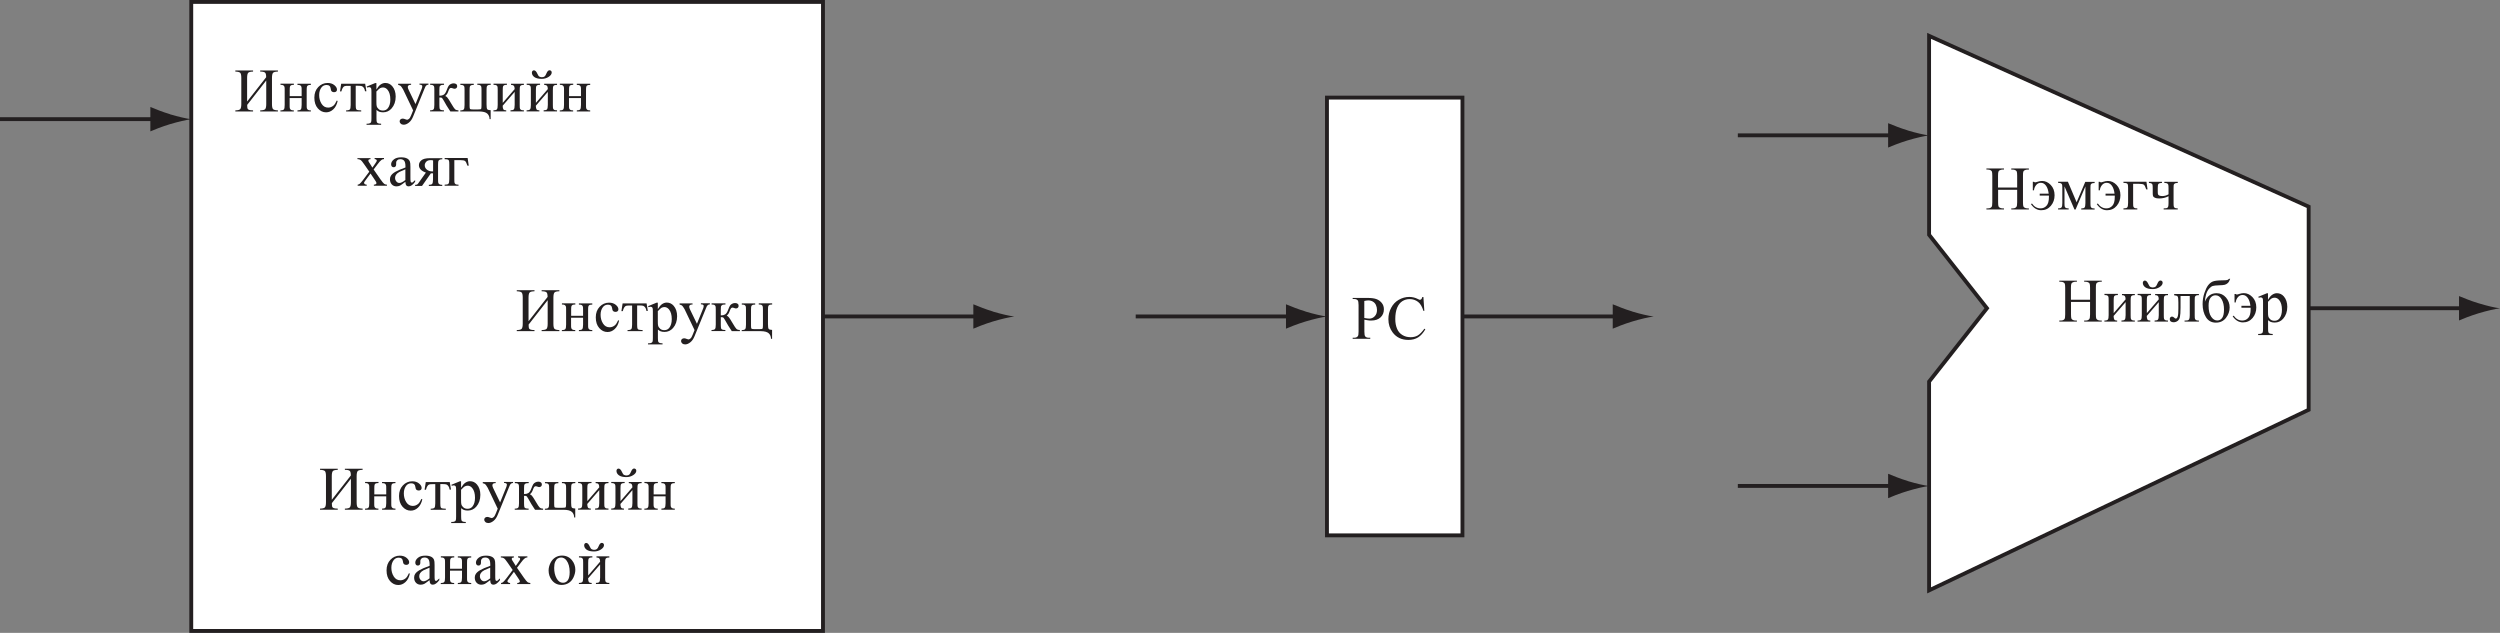 <?xml version="1.0" encoding="UTF-8"?>
<svg id="Layer_1" data-name="Layer 1" xmlns="http://www.w3.org/2000/svg" viewBox="0 0 322.73 81.7">
  <rect x="0" y="0" width="322.73" height="81.7" fill="#808080" stroke="none"/>
  <defs>
    <style>
      .cls-1 {
        fill: none;
        stroke: #231f20;
        stroke-width: .5px;
      }

      .cls-2 {
        fill: #fff;
      }

      .cls-3 {
        fill: #231f20;
      }
    </style>
  </defs>
  <polygon class="cls-2" points="249.03 4.63 249.03 30.31 256.5 39.79 249.03 49.26 249.03 76.21 298.03 52.9 298.03 26.68 249.03 4.63"/>
  <polygon class="cls-1" points="249.03 4.63 249.03 30.31 256.5 39.79 249.03 49.26 249.03 76.21 298.03 52.9 298.03 26.68 249.03 4.63"/>
  <rect class="cls-2" x="24.69" y=".25" width="81.55" height="81.2"/>
  <rect class="cls-1" x="24.69" y=".25" width="81.55" height="81.2"/>
  <rect class="cls-2" x="171.3" y="12.6" width="17.49" height="56.51"/>
  <rect class="cls-1" x="171.3" y="12.6" width="17.49" height="56.51"/>
  <g>
    <path class="cls-3" d="m176.13,41.27v1.54c0,.33.04.54.11.62.1.11.25.17.45.17h.2v.14h-2.27v-.14h.2c.22,0,.38-.07.48-.22.05-.08.08-.27.08-.57v-3.42c0-.33-.04-.54-.11-.62-.1-.11-.25-.17-.45-.17h-.2v-.14h1.94c.47,0,.85.05,1.12.15s.5.26.69.49.28.51.28.82c0,.43-.14.78-.43,1.05s-.69.41-1.21.41c-.13,0-.27,0-.41-.03s-.31-.05-.48-.08Zm0-.22c.14.03.26.05.37.06s.2.02.27.02c.27,0,.5-.1.7-.31s.29-.48.29-.81c0-.23-.05-.44-.14-.64s-.23-.34-.4-.44-.37-.15-.59-.15c-.13,0-.3.02-.51.07v2.2Z"/>
    <path class="cls-3" d="m183.75,38.33l.12,1.8h-.12c-.16-.54-.39-.93-.69-1.16s-.66-.36-1.08-.36c-.35,0-.67.09-.95.27s-.51.46-.67.85-.24.88-.24,1.46c0,.48.08.89.23,1.25s.38.62.69.81.66.28,1.06.28c.34,0,.65-.07.91-.22s.55-.44.87-.88l.12.08c-.27.47-.58.82-.93,1.04s-.77.33-1.26.33c-.88,0-1.56-.33-2.04-.98-.36-.48-.54-1.05-.54-1.71,0-.53.12-1.01.36-1.46s.56-.79.98-1.03.87-.37,1.36-.37c.38,0,.76.09,1.13.28.11.06.19.09.23.09.07,0,.13-.02.18-.07.07-.07.12-.17.14-.29h.14Z"/>
  </g>
  <g>
    <path class="cls-3" d="m34.36,9.97c0-.32-.05-.52-.15-.6s-.31-.13-.62-.13v-.14h2.29v.14c-.33.01-.54.06-.63.16s-.14.31-.14.66v3.37c0,.35.05.57.14.66s.3.15.63.16v.14h-2.29v-.14c.34-.01.55-.06.64-.16s.14-.32.14-.66v-3.04l-2.46,3.15c0,.23.02.38.04.46s.09.14.19.18.28.07.53.07v.14h-2.29v-.14c.33-.01.54-.06.63-.16s.14-.31.14-.66v-3.37c0-.35-.05-.57-.14-.66s-.3-.15-.63-.16v-.14h2.29v.14c-.33.01-.54.06-.63.16s-.14.31-.14.66v3.05l2.46-3.14Z"/>
    <path class="cls-3" d="m37.39,12.41h1.55v-.76c0-.23,0-.37-.03-.44s-.06-.13-.13-.18-.2-.07-.38-.07v-.15h1.73v.15c-.16,0-.28.02-.35.05s-.12.09-.15.16-.04.23-.04.48v1.9c0,.23,0,.38.03.45s.07.13.14.18.2.07.37.07v.14h-1.73v-.14c.22,0,.36-.04.43-.12s.11-.27.11-.58v-.89h-1.55v.89c0,.23,0,.38.03.45s.07.13.14.18.2.07.37.07v.14h-1.73v-.14c.23,0,.38-.04.45-.13s.1-.27.1-.57v-1.9c0-.23,0-.38-.03-.45s-.07-.13-.14-.18-.2-.07-.37-.07v-.15h1.73v.15c-.16,0-.28.02-.35.05s-.12.09-.15.16-.04.23-.04.48v.76Z"/>
    <path class="cls-3" d="m43.59,13.03c-.1.47-.29.83-.57,1.09s-.59.38-.93.38c-.41,0-.76-.17-1.06-.51s-.45-.8-.45-1.38.17-1.02.5-1.37.74-.53,1.21-.53c.35,0,.64.09.87.28s.34.38.34.58c0,.1-.03.18-.1.24s-.15.09-.27.09c-.15,0-.27-.05-.35-.15-.04-.05-.07-.16-.09-.31s-.07-.27-.16-.35c-.09-.08-.22-.12-.38-.12-.26,0-.47.1-.63.29-.21.26-.32.59-.32,1.01s.1.8.31,1.13.49.49.85.49c.26,0,.48-.09.69-.26.14-.12.28-.34.42-.65l.11.05Z"/>
    <path class="cls-3" d="m44.05,10.81h3.09l.16.97h-.18c-.03-.2-.08-.35-.16-.45s-.16-.18-.25-.21-.25-.05-.48-.05h-.31v2.48c0,.27.02.43.05.51s.09.12.16.14.24.04.5.05v.14h-1.95v-.14c.25,0,.41-.05.48-.12s.11-.27.11-.57v-2.48h-.32c-.22,0-.38.01-.46.04s-.16.09-.23.2-.14.26-.19.48h-.18l.15-.97Z"/>
    <path class="cls-3" d="m47.34,11.17l1.1-.45h.15v.84c.19-.31.37-.54.56-.66s.38-.19.59-.19c.36,0,.66.14.9.42.29.34.44.79.44,1.34,0,.62-.18,1.13-.53,1.53-.29.33-.66.5-1.1.5-.19,0-.36-.03-.5-.08-.1-.04-.22-.12-.35-.23v1.09c0,.24.02.4.04.47s.08.12.16.16.21.06.4.06v.14h-1.88v-.14h.1c.14,0,.27-.02.37-.08.05-.03.09-.07.12-.14s.04-.23.04-.49v-3.38c0-.23-.01-.38-.03-.44s-.05-.11-.1-.14-.11-.05-.19-.05c-.06,0-.14.02-.24.05l-.05-.12Zm1.25.62v1.34c0,.29.01.48.04.57.04.15.13.28.27.4s.32.17.54.17c.26,0,.47-.1.63-.3.21-.27.32-.64.32-1.12,0-.55-.12-.97-.36-1.26-.17-.2-.36-.3-.59-.3-.12,0-.25.03-.37.09-.09.05-.25.19-.46.42Z"/>
    <path class="cls-3" d="m51.4,10.81h1.67v.14h-.08c-.12,0-.21.03-.26.08s-.09.11-.09.19c0,.1.04.24.13.42l.87,1.8.8-1.98c.04-.11.07-.21.07-.32,0-.05,0-.08-.03-.11-.02-.03-.05-.05-.1-.07s-.12-.03-.23-.03v-.14h1.16v.14c-.1.01-.17.03-.22.06s-.11.09-.17.18c-.02.04-.07.14-.13.3l-1.46,3.57c-.14.35-.32.61-.55.79s-.45.27-.66.27c-.15,0-.28-.04-.38-.13s-.15-.19-.15-.3.04-.2.11-.26.17-.1.29-.1c.09,0,.2.03.35.09.1.04.17.06.2.06.08,0,.16-.04.26-.12s.19-.24.28-.47l.25-.62-1.29-2.7c-.04-.08-.1-.18-.19-.3-.06-.09-.12-.15-.16-.18-.06-.04-.16-.08-.29-.11v-.14Z"/>
    <path class="cls-3" d="m59.19,14.39h-1.05c-.33-.48-.62-.96-.89-1.46-.06-.11-.12-.2-.17-.26s-.12-.08-.21-.08c-.03,0-.08,0-.15,0v.96c0,.26.02.42.04.49s.08.12.16.15.21.05.39.05v.14h-1.79v-.14c.23,0,.38-.04.45-.13s.1-.27.1-.57v-1.9c0-.28-.01-.44-.04-.49s-.07-.1-.13-.14-.18-.06-.37-.06v-.15h1.79v.15c-.22,0-.35.02-.4.05s-.1.07-.14.12-.06.22-.06.53v.7c.06,0,.1,0,.12,0,.16,0,.31-.04.45-.13s.26-.28.37-.57c.1-.28.19-.46.25-.56s.16-.18.28-.24.24-.09.37-.09c.14,0,.25.03.34.1s.12.16.12.27c0,.09-.03.17-.09.23s-.14.1-.25.1c-.06,0-.13-.02-.21-.05-.11-.04-.19-.06-.25-.06-.12,0-.22.1-.3.31-.09.24-.15.39-.2.46s-.12.16-.24.28c.08.02.17.08.26.18s.27.37.53.82c.21.36.36.59.46.69s.25.15.45.15v.14Z"/>
    <path class="cls-3" d="m63.34,14.24v1.14h-.14c0-.3-.11-.55-.3-.72s-.54-.27-1.04-.27h-2.44v-.14c.23,0,.38-.04.45-.13s.1-.27.1-.57v-1.9c0-.28-.01-.44-.04-.49s-.07-.1-.13-.14-.18-.06-.37-.06v-.15h1.73v.15c-.17,0-.29.02-.35.05s-.11.08-.14.13-.05.22-.05.51v2.02c0,.23.02.36.06.4s.17.06.39.06h.63c.24,0,.38-.02.41-.07s.05-.19.05-.43v-1.99c0-.25-.01-.41-.04-.48s-.08-.12-.15-.16-.19-.05-.35-.05v-.15h1.73v.15c-.17,0-.29.02-.35.05s-.11.08-.14.13-.05.22-.05.51v1.84c0,.34.03.54.09.62s.21.12.45.13Z"/>
    <path class="cls-3" d="m64.89,13.29l1.55-1.79c0-.2-.04-.34-.11-.42s-.19-.12-.36-.12v-.15h1.66v.15c-.17,0-.29.02-.35.05s-.11.08-.14.13-.05.22-.05.51v1.9c0,.28.01.44.04.49s.07.1.13.14.18.06.37.06v.14h-1.73v-.14c.22,0,.36-.04.43-.12s.11-.27.11-.58v-1.68l-1.55,1.79c0,.22.04.37.09.46s.18.13.37.13v.14h-1.65v-.14c.23,0,.38-.04.45-.13s.1-.27.1-.57v-1.9c0-.28-.01-.44-.04-.49s-.07-.1-.13-.14-.18-.06-.37-.06v-.15h1.73v.15c-.17,0-.29.02-.35.05s-.11.08-.14.13-.05.22-.05.51v1.64Z"/>
    <path class="cls-3" d="m69.17,13.29l1.55-1.79c0-.2-.04-.34-.11-.42s-.19-.12-.36-.12v-.15h1.66v.15c-.17,0-.29.02-.35.05s-.11.08-.14.13-.05.22-.05.51v1.9c0,.28.01.44.04.49s.07.1.13.14.18.06.37.06v.14h-1.73v-.14c.22,0,.36-.04.43-.12s.11-.27.11-.58v-1.68l-1.55,1.79c0,.22.04.37.09.46s.18.13.37.13v.14h-1.65v-.14c.23,0,.38-.04.45-.13s.1-.27.1-.57v-1.9c0-.28-.01-.44-.04-.49s-.07-.1-.13-.14-.18-.06-.37-.06v-.15h1.73v.15c-.17,0-.29.02-.35.05s-.11.08-.14.13-.05.22-.05.51v1.64Zm-.51-3.91c0-.09.03-.16.08-.22s.12-.08.19-.08c.17,0,.32.16.46.48.08.18.16.3.26.34s.19.07.29.07c.16,0,.29-.04.37-.11s.16-.2.23-.38c.11-.27.24-.41.4-.41.08,0,.14.03.2.08s.08.13.08.21c0,.2-.13.39-.39.56s-.56.26-.89.26c-.43,0-.75-.08-.96-.23s-.32-.35-.32-.57Z"/>
    <path class="cls-3" d="m73.45,12.41h1.55v-.76c0-.23,0-.37-.03-.44s-.06-.13-.13-.18-.2-.07-.38-.07v-.15h1.73v.15c-.16,0-.28.02-.35.05s-.12.09-.15.16-.04.23-.04.48v1.9c0,.23,0,.38.03.45s.07.13.14.18.2.07.37.07v.14h-1.73v-.14c.22,0,.36-.04.43-.12s.11-.27.11-.58v-.89h-1.55v.89c0,.23,0,.38.03.45s.07.13.14.18.2.07.37.07v.14h-1.73v-.14c.23,0,.38-.04.45-.13s.1-.27.1-.57v-1.9c0-.23,0-.38-.03-.45s-.07-.13-.14-.18-.2-.07-.37-.07v-.15h1.73v.15c-.16,0-.28.02-.35.05s-.12.09-.15.16-.04.23-.04.48v.76Z"/>
    <path class="cls-3" d="m46.15,20.41h1.68v.14c-.11,0-.18.02-.22.05s-.06.08-.06.14.05.16.14.29c.03.04.07.11.13.2l.25.41.29-.41c.19-.26.28-.42.28-.49,0-.05-.02-.1-.07-.14s-.12-.06-.21-.06v-.14h1.21v.14c-.13,0-.24.04-.33.11-.13.09-.3.28-.52.58l-.49.65.89,1.28c.22.31.38.5.47.57s.21.1.36.11v.14h-1.69v-.14c.12,0,.21-.03.27-.08.05-.04.07-.08.07-.14s-.08-.21-.25-.45l-.52-.77-.57.77c-.18.24-.27.38-.27.42,0,.06.03.12.09.17s.15.08.26.08v.14h-1.17v-.14c.09-.01.18-.05.25-.1.1-.08.27-.27.5-.58l.75-1-.68-.98c-.19-.28-.34-.46-.45-.53s-.24-.11-.4-.11v-.14Z"/>
    <path class="cls-3" d="m52.33,23.47c-.37.28-.6.45-.69.49-.14.06-.29.1-.45.1-.25,0-.45-.08-.61-.25s-.24-.39-.24-.67c0-.17.04-.33.12-.45.11-.18.29-.34.56-.5s.7-.35,1.32-.57v-.14c0-.36-.06-.6-.17-.73s-.28-.2-.49-.2c-.16,0-.29.04-.39.13-.1.09-.15.19-.15.3v.23c0,.12-.02.21-.08.28s-.14.1-.24.1-.18-.03-.24-.1-.09-.16-.09-.28c0-.22.11-.43.34-.62s.55-.28.96-.28c.32,0,.58.05.78.16.15.08.27.21.34.38.05.11.07.34.07.69v1.21c0,.34,0,.55.02.63s.03.13.06.15.06.04.1.04c.04,0,.08,0,.11-.03.05-.03.16-.13.32-.29v.22c-.29.39-.57.59-.84.59-.13,0-.23-.04-.3-.13s-.11-.24-.12-.45Zm0-.25v-1.36c-.39.16-.65.27-.76.33-.21.11-.35.23-.44.36s-.13.26-.13.41c0,.19.06.34.17.47s.24.19.39.19c.2,0,.46-.13.78-.39Z"/>
    <path class="cls-3" d="m57.1,20.41v.15c-.16,0-.28.02-.36.07s-.13.1-.15.17-.04.22-.04.46v1.9c0,.23.01.38.03.45s.07.13.15.18.2.07.36.07v.14h-1.73v-.14c.22,0,.36-.04.43-.12s.11-.27.11-.58v-.78h-.16s-.06,0-.12,0l-1.14,1.62h-.89v-.14c.13,0,.22-.02.27-.05s.15-.15.28-.35l.84-1.18c-.6-.21-.9-.53-.9-.96,0-.24.11-.45.32-.63s.58-.27,1.1-.27h1.59Zm-1.19.3c-.1-.03-.2-.04-.29-.04-.26,0-.46.06-.59.2s-.2.29-.2.46c0,.23.09.42.28.57s.42.23.7.23c.03,0,.06,0,.1,0v-1.41Z"/>
    <path class="cls-3" d="m60.37,20.41l.14.98h-.17c-.1-.32-.2-.52-.3-.6s-.31-.12-.63-.12h-.76v2.48c0,.28.01.44.04.49s.07.1.13.14.18.06.37.06v.14h-1.79v-.14c.26,0,.42-.04.49-.12s.11-.27.11-.58v-1.9c0-.25-.01-.41-.04-.49s-.08-.12-.15-.15-.21-.05-.41-.05v-.15h2.96Z"/>
  </g>
  <g>
    <path class="cls-3" d="m70.69,38.33c0-.32-.05-.52-.15-.6s-.31-.13-.62-.13v-.14h2.29v.14c-.33.01-.54.06-.63.16s-.14.31-.14.66v3.37c0,.35.05.57.14.66s.3.15.63.16v.14h-2.29v-.14c.34-.01.55-.06.64-.16s.14-.32.14-.66v-3.04l-2.46,3.15c0,.23.02.38.04.46s.09.14.19.18.28.07.53.07v.14h-2.29v-.14c.33-.01.54-.06.63-.16s.14-.31.14-.66v-3.37c0-.35-.05-.57-.14-.66s-.3-.15-.63-.16v-.14h2.29v.14c-.33.01-.54.06-.63.16s-.14.31-.14.66v3.05l2.46-3.14Z"/>
    <path class="cls-3" d="m73.72,40.77h1.55v-.76c0-.23,0-.37-.03-.44s-.06-.13-.13-.18-.2-.07-.38-.07v-.15h1.73v.15c-.16,0-.28.02-.35.05s-.12.09-.15.16-.04.23-.04.48v1.9c0,.23,0,.38.03.45s.07.13.14.18.2.07.37.07v.14h-1.73v-.14c.22,0,.36-.04.43-.12s.11-.27.11-.58v-.89h-1.55v.89c0,.23,0,.38.03.45s.07.13.14.18.2.07.37.07v.14h-1.73v-.14c.23,0,.38-.04.45-.13s.1-.27.1-.57v-1.9c0-.23,0-.38-.03-.45s-.07-.13-.14-.18-.2-.07-.37-.07v-.15h1.73v.15c-.16,0-.28.02-.35.05s-.12.09-.15.16-.04.23-.04.48v.76Z"/>
    <path class="cls-3" d="m79.92,41.39c-.1.47-.29.83-.57,1.09s-.59.38-.93.38c-.41,0-.76-.17-1.06-.51s-.45-.8-.45-1.38.17-1.02.5-1.37.74-.53,1.21-.53c.35,0,.64.09.87.28s.34.38.34.58c0,.1-.03.18-.1.24s-.15.09-.27.09c-.15,0-.27-.05-.35-.15-.04-.05-.07-.16-.09-.31s-.07-.27-.16-.35c-.09-.08-.22-.12-.38-.12-.26,0-.47.1-.63.29-.21.26-.32.59-.32,1.01s.1.8.31,1.13.49.49.85.49c.26,0,.48-.09.69-.26.14-.12.28-.34.42-.65l.11.05Z"/>
    <path class="cls-3" d="m80.38,39.17h3.09l.16.97h-.18c-.03-.2-.08-.35-.16-.45s-.16-.18-.25-.21-.25-.05-.48-.05h-.31v2.48c0,.27.02.43.05.51s.09.12.16.14.24.04.5.05v.14h-1.95v-.14c.25,0,.41-.05.48-.12s.11-.27.11-.57v-2.48h-.32c-.22,0-.38.01-.46.04s-.16.09-.23.2-.14.26-.19.48h-.18l.15-.97Z"/>
    <path class="cls-3" d="m83.67,39.52l1.1-.45h.15v.84c.19-.31.37-.54.56-.66s.38-.19.59-.19c.36,0,.66.14.9.42.29.34.44.79.44,1.34,0,.62-.18,1.13-.53,1.53-.29.33-.66.5-1.1.5-.19,0-.36-.03-.5-.08-.1-.04-.22-.12-.35-.23v1.09c0,.24.02.4.04.47s.08.12.16.16.21.06.4.06v.14h-1.88v-.14h.1c.14,0,.27-.02.37-.08.05-.03.09-.07.12-.14s.04-.23.04-.49v-3.38c0-.23-.01-.38-.03-.44s-.05-.11-.1-.14-.11-.05-.19-.05c-.06,0-.14.02-.24.05l-.05-.12Zm1.25.62v1.34c0,.29.01.48.04.57.04.15.13.28.27.4s.32.17.54.17c.26,0,.47-.1.63-.3.21-.27.32-.64.32-1.12,0-.55-.12-.97-.36-1.26-.17-.2-.36-.3-.59-.3-.12,0-.25.03-.37.09-.09.05-.25.19-.46.42Z"/>
    <path class="cls-3" d="m87.73,39.17h1.67v.14h-.08c-.12,0-.21.03-.26.08s-.09.11-.09.19c0,.1.04.24.13.42l.87,1.8.8-1.98c.04-.11.07-.21.07-.32,0-.05,0-.08-.03-.11-.02-.03-.05-.05-.1-.07s-.12-.03-.23-.03v-.14h1.16v.14c-.1.01-.17.03-.22.06s-.11.09-.17.18c-.02.04-.07.14-.13.3l-1.46,3.57c-.14.35-.32.61-.55.79s-.45.27-.66.27c-.15,0-.28-.04-.38-.13s-.15-.19-.15-.3.04-.2.11-.26.17-.1.29-.1c.09,0,.2.03.35.09.1.04.17.06.2.06.08,0,.16-.04.26-.12s.19-.24.28-.47l.25-.62-1.29-2.7c-.04-.08-.1-.18-.19-.3-.06-.09-.12-.15-.16-.18-.06-.04-.16-.08-.29-.11v-.14Z"/>
    <path class="cls-3" d="m95.52,42.75h-1.05c-.33-.48-.62-.96-.89-1.46-.06-.11-.12-.2-.17-.26s-.12-.08-.21-.08c-.03,0-.08,0-.15,0v.96c0,.26.02.42.04.49s.08.12.16.15.21.05.39.05v.14h-1.79v-.14c.23,0,.38-.04.45-.13s.1-.27.1-.57v-1.9c0-.28-.01-.44-.04-.49s-.07-.1-.13-.14-.18-.06-.37-.06v-.15h1.79v.15c-.22,0-.35.02-.4.05s-.1.07-.14.12-.06.22-.06.53v.7c.06,0,.1,0,.12,0,.16,0,.31-.04.45-.13s.26-.28.37-.57c.1-.28.19-.46.25-.56s.16-.18.28-.24.24-.09.37-.09c.14,0,.25.03.34.1s.12.16.12.27c0,.09-.03.17-.09.23s-.14.1-.25.1c-.06,0-.13-.02-.21-.05-.11-.04-.19-.06-.25-.06-.12,0-.22.1-.3.31-.09.24-.15.39-.2.46s-.12.16-.24.28c.08.02.17.08.26.18s.27.37.53.82c.21.36.36.59.46.69s.25.15.45.15v.14Z"/>
    <path class="cls-3" d="m99.67,42.6v1.14h-.14c0-.3-.11-.55-.3-.72s-.54-.27-1.04-.27h-2.44v-.14c.23,0,.38-.04.45-.13s.1-.27.1-.57v-1.9c0-.28-.01-.44-.04-.49s-.07-.1-.13-.14-.18-.06-.37-.06v-.15h1.73v.15c-.17,0-.29.02-.35.05s-.11.08-.14.13-.05.22-.05.51v2.02c0,.23.02.36.06.4s.17.06.39.06h.63c.24,0,.38-.02.41-.07s.05-.19.05-.43v-1.99c0-.25-.01-.41-.04-.48s-.08-.12-.15-.16-.19-.05-.35-.05v-.15h1.73v.15c-.17,0-.29.02-.35.05s-.11.08-.14.13-.05.22-.05.51v1.84c0,.34.03.54.09.62s.21.12.45.13Z"/>
  </g>
  <g>
    <path class="cls-3" d="m45.29,61.38c0-.32-.05-.52-.15-.6s-.31-.13-.62-.13v-.14h2.29v.14c-.33.01-.54.06-.63.16s-.14.31-.14.66v3.37c0,.35.05.57.14.66s.3.15.63.16v.14h-2.29v-.14c.34-.01.55-.06.64-.16s.14-.32.14-.66v-3.04l-2.46,3.15c0,.23.02.38.04.46s.09.14.19.18.28.07.53.07v.14h-2.29v-.14c.33-.01.54-.06.63-.16s.14-.31.14-.66v-3.37c0-.35-.05-.57-.14-.66s-.3-.15-.63-.16v-.14h2.29v.14c-.33.01-.54.06-.63.16s-.14.31-.14.66v3.05l2.46-3.14Z"/>
    <path class="cls-3" d="m48.31,63.82h1.55v-.76c0-.23,0-.37-.03-.44s-.06-.13-.13-.18-.2-.07-.38-.07v-.15h1.73v.15c-.16,0-.28.02-.35.05s-.12.09-.15.16-.04.23-.04.48v1.9c0,.23,0,.38.03.45s.07.13.14.18.2.07.37.07v.14h-1.73v-.14c.22,0,.36-.04.43-.12s.11-.27.11-.58v-.89h-1.55v.89c0,.23,0,.38.03.45s.07.13.14.18.2.07.37.07v.14h-1.73v-.14c.23,0,.38-.04.45-.13s.1-.27.1-.57v-1.9c0-.23,0-.38-.03-.45s-.07-.13-.14-.18-.2-.07-.37-.07v-.15h1.73v.15c-.16,0-.28.02-.35.05s-.12.09-.15.16-.04.23-.04.48v.76Z"/>
    <path class="cls-3" d="m54.52,64.45c-.1.47-.29.83-.57,1.09s-.59.38-.93.38c-.41,0-.76-.17-1.06-.51s-.45-.8-.45-1.38.17-1.02.5-1.37.74-.53,1.21-.53c.35,0,.64.09.87.28s.34.38.34.58c0,.1-.03.18-.1.24s-.15.09-.27.09c-.15,0-.27-.05-.35-.15-.04-.05-.07-.16-.09-.31s-.07-.27-.16-.35c-.09-.08-.22-.12-.38-.12-.26,0-.47.1-.63.29-.21.26-.32.59-.32,1.01s.1.8.31,1.13.49.49.85.49c.26,0,.48-.09.69-.26.14-.12.28-.34.42-.65l.11.05Z"/>
    <path class="cls-3" d="m54.97,62.23h3.09l.16.97h-.18c-.03-.2-.08-.35-.16-.45s-.16-.18-.25-.21-.25-.05-.48-.05h-.31v2.48c0,.27.02.43.05.51s.09.12.16.14.24.04.5.05v.14h-1.95v-.14c.25,0,.41-.05.48-.12s.11-.27.11-.57v-2.48h-.32c-.22,0-.38.01-.46.04s-.16.09-.23.2-.14.26-.19.48h-.18l.15-.97Z"/>
    <path class="cls-3" d="m58.27,62.58l1.1-.45h.15v.84c.19-.31.37-.54.56-.66s.38-.19.59-.19c.36,0,.66.14.9.42.29.34.44.79.44,1.34,0,.62-.18,1.13-.53,1.53-.29.33-.66.5-1.1.5-.19,0-.36-.03-.5-.08-.1-.04-.22-.12-.35-.23v1.09c0,.24.02.4.04.47s.08.12.16.16.21.06.4.06v.14h-1.88v-.14h.1c.14,0,.27-.02.37-.08.05-.03.09-.07.12-.14s.04-.23.04-.49v-3.38c0-.23-.01-.38-.03-.44s-.05-.11-.1-.14-.11-.05-.19-.05c-.06,0-.14.02-.24.05l-.05-.12Zm1.25.62v1.34c0,.29.01.48.04.57.04.15.13.28.27.4s.32.17.54.17c.26,0,.47-.1.63-.3.21-.27.32-.64.32-1.12,0-.55-.12-.97-.36-1.26-.17-.2-.36-.3-.59-.3-.12,0-.25.03-.37.09-.09.05-.25.19-.46.42Z"/>
    <path class="cls-3" d="m62.32,62.23h1.67v.14h-.08c-.12,0-.21.03-.26.08s-.09.11-.09.19c0,.1.04.24.13.42l.87,1.8.8-1.98c.04-.11.07-.21.07-.32,0-.05,0-.08-.03-.11-.02-.03-.05-.05-.1-.07s-.12-.03-.23-.03v-.14h1.16v.14c-.1.01-.17.03-.22.06s-.11.09-.17.18c-.02.04-.07.14-.13.3l-1.46,3.57c-.14.35-.32.61-.55.79s-.45.27-.66.27c-.15,0-.28-.04-.38-.13s-.15-.19-.15-.3.04-.2.11-.26.17-.1.29-.1c.09,0,.2.03.35.09.1.04.17.06.2.06.08,0,.16-.04.26-.12s.19-.24.28-.47l.25-.62-1.29-2.7c-.04-.08-.1-.18-.19-.3-.06-.09-.12-.15-.16-.18-.06-.04-.16-.08-.29-.11v-.14Z"/>
    <path class="cls-3" d="m70.12,65.81h-1.05c-.33-.48-.62-.96-.89-1.46-.06-.11-.12-.2-.17-.26s-.12-.08-.21-.08c-.03,0-.08,0-.15,0v.96c0,.26.02.42.04.49s.08.12.16.15.21.05.39.05v.14h-1.79v-.14c.23,0,.38-.04.45-.13s.1-.27.1-.57v-1.9c0-.28-.01-.44-.04-.49s-.07-.1-.13-.14-.18-.06-.37-.06v-.15h1.79v.15c-.22,0-.35.02-.4.05s-.1.07-.14.12-.06.22-.06.53v.7c.06,0,.1,0,.12,0,.16,0,.31-.04.45-.13s.26-.28.37-.57c.1-.28.19-.46.25-.56s.16-.18.28-.24.24-.09.37-.09c.14,0,.25.03.34.1s.12.16.12.27c0,.09-.03.17-.09.23s-.14.1-.25.1c-.06,0-.13-.02-.21-.05-.11-.04-.19-.06-.25-.06-.12,0-.22.1-.3.31-.09.24-.15.39-.2.46s-.12.16-.24.28c.08.02.17.08.26.18s.27.37.53.82c.21.36.36.59.46.69s.25.15.45.15v.14Z"/>
    <path class="cls-3" d="m74.26,65.66v1.14h-.14c0-.3-.11-.55-.3-.72s-.54-.27-1.04-.27h-2.44v-.14c.23,0,.38-.04.45-.13s.1-.27.1-.57v-1.9c0-.28-.01-.44-.04-.49s-.07-.1-.13-.14-.18-.06-.37-.06v-.15h1.73v.15c-.17,0-.29.02-.35.05s-.11.08-.14.13-.05.22-.05.51v2.02c0,.23.02.36.06.4s.17.06.39.06h.63c.24,0,.38-.02.41-.07s.05-.19.05-.43v-1.99c0-.25-.01-.41-.04-.48s-.08-.12-.15-.16-.19-.05-.35-.05v-.15h1.73v.15c-.17,0-.29.02-.35.05s-.11.08-.14.13-.05.22-.05.51v1.84c0,.34.03.54.09.62s.21.12.45.13Z"/>
    <path class="cls-3" d="m75.81,64.7l1.55-1.79c0-.2-.04-.34-.11-.42s-.19-.12-.36-.12v-.15h1.66v.15c-.17,0-.29.02-.35.05s-.11.08-.14.13-.05.22-.05.51v1.9c0,.28.01.44.04.49s.07.1.13.14.18.06.37.06v.14h-1.73v-.14c.22,0,.36-.04.43-.12s.11-.27.11-.58v-1.68l-1.55,1.79c0,.22.04.37.09.46s.18.13.37.13v.14h-1.65v-.14c.23,0,.38-.04.45-.13s.1-.27.1-.57v-1.9c0-.28-.01-.44-.04-.49s-.07-.1-.13-.14-.18-.06-.37-.06v-.15h1.73v.15c-.17,0-.29.02-.35.05s-.11.08-.14.13-.05.22-.05.51v1.64Z"/>
    <path class="cls-3" d="m80.09,64.7l1.55-1.79c0-.2-.04-.34-.11-.42s-.19-.12-.36-.12v-.15h1.66v.15c-.17,0-.29.02-.35.05s-.11.08-.14.13-.05.22-.05.51v1.9c0,.28.01.44.04.49s.07.1.13.14.18.06.37.06v.14h-1.73v-.14c.22,0,.36-.04.43-.12s.11-.27.11-.58v-1.68l-1.55,1.79c0,.22.04.37.09.46s.18.13.37.13v.14h-1.65v-.14c.23,0,.38-.04.45-.13s.1-.27.1-.57v-1.9c0-.28-.01-.44-.04-.49s-.07-.1-.13-.14-.18-.06-.37-.06v-.15h1.73v.15c-.17,0-.29.02-.35.05s-.11.08-.14.13-.05.22-.05.51v1.64Zm-.51-3.91c0-.09.03-.16.08-.22s.12-.08.19-.08c.17,0,.32.16.46.48.08.18.16.3.26.34s.19.07.29.07c.16,0,.29-.04.37-.11s.16-.2.23-.38c.11-.27.24-.41.4-.41.08,0,.14.03.2.08s.08.13.08.21c0,.2-.13.39-.39.56s-.56.26-.89.26c-.43,0-.75-.08-.96-.23s-.32-.35-.32-.57Z"/>
    <path class="cls-3" d="m84.37,63.82h1.55v-.76c0-.23,0-.37-.03-.44s-.06-.13-.13-.18-.2-.07-.38-.07v-.15h1.73v.15c-.16,0-.28.02-.35.05s-.12.09-.15.16-.04.23-.04.48v1.9c0,.23,0,.38.03.45s.07.13.14.18.2.07.37.07v.14h-1.73v-.14c.22,0,.36-.04.43-.12s.11-.27.11-.58v-.89h-1.55v.89c0,.23,0,.38.03.45s.07.13.14.18.2.07.37.07v.14h-1.73v-.14c.23,0,.38-.04.45-.13s.1-.27.1-.57v-1.9c0-.23,0-.38-.03-.45s-.07-.13-.14-.18-.2-.07-.37-.07v-.15h1.73v.15c-.16,0-.28.02-.35.05s-.12.09-.15.16-.04.23-.04.48v.76Z"/>
    <path class="cls-3" d="m52.91,74.05c-.1.47-.29.83-.57,1.09s-.59.38-.93.38c-.41,0-.76-.17-1.06-.51s-.45-.8-.45-1.38.17-1.02.5-1.37.74-.53,1.21-.53c.35,0,.64.09.87.28s.34.38.34.58c0,.1-.03.18-.1.24s-.15.09-.27.09c-.15,0-.27-.05-.35-.15-.04-.05-.07-.16-.09-.31s-.07-.27-.16-.35c-.09-.08-.22-.12-.38-.12-.26,0-.47.1-.63.29-.21.26-.32.59-.32,1.01s.1.8.31,1.13.49.49.85.49c.26,0,.48-.09.69-.26.14-.12.28-.34.42-.65l.11.05Z"/>
    <path class="cls-3" d="m55.45,74.89c-.37.28-.6.45-.69.49-.14.06-.29.1-.45.1-.25,0-.45-.08-.61-.25s-.24-.39-.24-.67c0-.17.04-.33.12-.45.11-.18.29-.34.56-.5s.7-.35,1.32-.57v-.14c0-.36-.06-.6-.17-.73s-.28-.2-.49-.2c-.16,0-.29.04-.39.13-.1.09-.15.19-.15.3v.23c0,.12-.02.21-.08.28s-.14.1-.24.1-.18-.03-.24-.1-.09-.16-.09-.28c0-.22.11-.43.34-.62s.55-.28.96-.28c.32,0,.58.05.78.16.15.08.27.21.34.38.05.11.07.34.07.69v1.21c0,.34,0,.55.02.63s.03.13.06.15.06.04.1.04c.04,0,.08,0,.11-.03.05-.03.16-.13.32-.29v.22c-.29.39-.57.59-.84.59-.13,0-.23-.04-.3-.13s-.11-.24-.12-.45Zm0-.25v-1.36c-.39.16-.65.27-.76.33-.21.11-.35.23-.44.36s-.13.26-.13.41c0,.19.06.34.17.47s.24.19.39.19c.2,0,.46-.13.78-.39Z"/>
    <path class="cls-3" d="m58.09,73.42h1.55v-.76c0-.23,0-.37-.03-.44s-.06-.13-.13-.18-.2-.07-.38-.07v-.15h1.73v.15c-.16,0-.28.02-.35.05s-.12.09-.15.16-.04.23-.04.48v1.9c0,.23,0,.38.03.45s.07.13.14.18.2.07.37.07v.14h-1.73v-.14c.22,0,.36-.04.43-.12s.11-.27.11-.58v-.89h-1.55v.89c0,.23,0,.38.03.45s.07.13.14.18.2.07.37.07v.14h-1.73v-.14c.23,0,.38-.04.45-.13s.1-.27.1-.57v-1.9c0-.23,0-.38-.03-.45s-.07-.13-.14-.18-.2-.07-.37-.07v-.15h1.73v.15c-.16,0-.28.02-.35.05s-.12.09-.15.16-.04.23-.04.48v.76Z"/>
    <path class="cls-3" d="m63.28,74.89c-.37.28-.6.45-.69.49-.14.06-.29.1-.45.1-.25,0-.45-.08-.61-.25s-.24-.39-.24-.67c0-.17.04-.33.12-.45.11-.18.29-.34.56-.5s.7-.35,1.32-.57v-.14c0-.36-.06-.6-.17-.73s-.28-.2-.49-.2c-.16,0-.29.04-.39.13-.1.09-.15.19-.15.3v.23c0,.12-.02.21-.08.28s-.14.1-.24.1-.18-.03-.24-.1-.09-.16-.09-.28c0-.22.11-.43.34-.62s.55-.28.96-.28c.32,0,.58.05.78.16.15.08.27.21.34.38.05.11.07.34.07.69v1.21c0,.34,0,.55.02.63s.03.13.06.15.06.04.1.04c.04,0,.08,0,.11-.03.05-.03.16-.13.32-.29v.22c-.29.39-.57.59-.84.59-.13,0-.23-.04-.3-.13s-.11-.24-.12-.45Zm0-.25v-1.36c-.39.16-.65.27-.76.33-.21.11-.35.23-.44.36s-.13.26-.13.41c0,.19.06.34.17.47s.24.19.39.19c.2,0,.46-.13.78-.39Z"/>
    <path class="cls-3" d="m64.66,71.83h1.68v.14c-.11,0-.18.02-.22.05s-.06.08-.06.14.05.16.14.29c.03.04.07.11.13.2l.25.41.29-.41c.19-.26.28-.42.28-.49,0-.05-.02-.1-.07-.14s-.12-.06-.21-.06v-.14h1.21v.14c-.13,0-.24.04-.33.11-.13.09-.3.28-.52.58l-.49.65.89,1.28c.22.31.38.5.47.57s.21.1.36.11v.14h-1.69v-.14c.12,0,.21-.03.27-.08.05-.04.07-.08.07-.14s-.08-.21-.25-.45l-.52-.77-.57.77c-.18.24-.27.38-.27.42,0,.06.03.12.09.17s.15.08.26.08v.14h-1.17v-.14c.09-.01.18-.05.25-.1.1-.08.27-.27.5-.58l.75-1-.68-.98c-.19-.28-.34-.46-.45-.53s-.24-.11-.4-.11v-.14Z"/>
    <path class="cls-3" d="m72.55,71.72c.54,0,.98.21,1.3.62.28.35.42.76.42,1.21,0,.32-.08.64-.23.97s-.37.58-.63.74-.57.25-.9.25c-.54,0-.97-.21-1.29-.64-.27-.36-.4-.77-.4-1.22,0-.33.08-.65.24-.98s.38-.56.64-.72.55-.23.84-.23Zm-.12.25c-.14,0-.28.04-.42.12s-.25.23-.34.43-.13.47-.13.79c0,.52.1.97.31,1.35s.48.57.82.57c.25,0,.46-.1.62-.31s.25-.57.25-1.07c0-.64-.14-1.14-.41-1.5-.19-.25-.42-.38-.71-.38Z"/>
    <path class="cls-3" d="m75.92,74.3l1.55-1.79c0-.2-.04-.34-.11-.42s-.19-.12-.36-.12v-.15h1.66v.15c-.17,0-.29.02-.35.05s-.11.08-.14.13-.05.22-.05.51v1.9c0,.28.01.44.04.49s.07.1.13.14.18.06.37.06v.14h-1.73v-.14c.22,0,.36-.04.43-.12s.11-.27.11-.58v-1.68l-1.55,1.79c0,.22.04.37.09.46s.18.13.37.13v.14h-1.65v-.14c.23,0,.38-.04.45-.13s.1-.27.1-.57v-1.9c0-.28-.01-.44-.04-.49s-.07-.1-.13-.14-.18-.06-.37-.06v-.15h1.73v.15c-.17,0-.29.02-.35.05s-.11.08-.14.13-.05.22-.05.51v1.64Zm-.51-3.91c0-.09.03-.16.08-.22s.12-.08.19-.08c.17,0,.32.16.46.48.08.18.16.3.26.34s.19.07.29.07c.16,0,.29-.04.37-.11s.16-.2.23-.38c.11-.27.24-.41.4-.41.08,0,.14.03.2.08s.08.13.08.21c0,.2-.13.39-.39.56s-.56.26-.89.26c-.43,0-.75-.08-.96-.23s-.32-.35-.32-.57Z"/>
  </g>
  <g>
    <path class="cls-3" d="m257.94,24.21h2.46v-1.52c0-.27-.02-.45-.05-.54-.03-.06-.08-.12-.16-.17-.11-.06-.23-.09-.36-.09h-.19v-.14h2.27v.14h-.19c-.12,0-.24.03-.36.09-.08.04-.14.1-.17.19s-.04.26-.04.52v3.42c0,.27.02.45.05.53.03.06.08.12.16.17.11.06.23.09.36.09h.19v.14h-2.27v-.14h.19c.22,0,.37-.06.47-.19.07-.08.1-.28.1-.6v-1.61h-2.46v1.61c0,.27.02.45.05.53.03.06.08.12.16.17.11.06.23.09.36.09h.19v.14h-2.27v-.14h.19c.22,0,.38-.06.48-.19.06-.08.09-.28.09-.6v-3.42c0-.27-.02-.45-.05-.54-.03-.06-.08-.12-.16-.17-.11-.06-.23-.09-.36-.09h-.19v-.14h2.27v.14h-.19c-.12,0-.24.03-.36.09-.08.04-.14.1-.17.19s-.05.26-.05.52v1.52Z"/>
    <path class="cls-3" d="m262.42,23.47h.15c.05.05.11.07.16.07.04,0,.14-.02.28-.07.24-.08.44-.11.61-.11.41,0,.78.17,1.11.51s.5.79.5,1.33-.16.99-.48,1.37-.74.57-1.25.57-.96-.26-1.32-.79l.13-.08c.29.42.66.63,1.11.63.31,0,.56-.11.77-.34s.31-.6.31-1.12v-.19h-1.19v-.25h1.16c-.05-.43-.16-.77-.34-1.02s-.4-.38-.66-.38c-.25,0-.45.09-.61.28s-.26.41-.29.69h-.15v-1.11Z"/>
    <path class="cls-3" d="m268.07,26.12l1.12-2.64h1.21v.15c-.18,0-.29.02-.35.05s-.1.08-.14.13-.05.22-.05.51v1.9c0,.25.01.41.04.48s.08.13.15.16.19.05.35.05v.14h-1.73v-.14c.21,0,.36-.04.43-.12s.11-.27.11-.58v-2.15l-1.27,2.99h-.14l-1.29-2.99v2.15c0,.25.01.41.04.48s.08.13.15.16.19.05.35.05v.14h-1.37v-.14c.23,0,.38-.04.45-.13s.1-.27.1-.57v-1.9c0-.28-.01-.44-.04-.49s-.07-.1-.13-.14-.18-.06-.37-.06v-.15h1.26l1.12,2.64Z"/>
    <path class="cls-3" d="m270.92,23.47h.15c.05.05.11.07.16.07.04,0,.14-.02.28-.07.24-.08.44-.11.61-.11.41,0,.78.17,1.11.51s.5.79.5,1.33-.16.99-.48,1.37-.74.57-1.25.57-.96-.26-1.32-.79l.13-.08c.29.42.66.63,1.11.63.31,0,.56-.11.77-.34s.31-.6.31-1.12v-.19h-1.19v-.25h1.16c-.05-.43-.16-.77-.34-1.02s-.4-.38-.66-.38c-.25,0-.45.09-.61.28s-.26.41-.29.69h-.15v-1.11Z"/>
    <path class="cls-3" d="m277.09,23.47l.14.98h-.17c-.1-.32-.2-.52-.3-.6s-.31-.12-.63-.12h-.76v2.48c0,.28.01.44.04.49s.07.1.13.14.18.06.37.06v.14h-1.79v-.14c.25,0,.42-.04.49-.12s.11-.27.11-.58v-1.9c0-.25-.01-.41-.04-.49s-.08-.12-.15-.15-.21-.05-.41-.05v-.15h2.96Z"/>
    <path class="cls-3" d="m279.94,25.08v-.77c0-.25-.01-.41-.04-.48s-.08-.12-.15-.16-.19-.05-.35-.05v-.15h1.73v.15c-.18,0-.29.02-.35.05s-.1.08-.14.13-.05.22-.05.51v1.9c0,.25.01.41.04.48s.08.13.15.16.19.05.35.05v.14h-1.82v-.14c.21,0,.34-.02.41-.04s.12-.07.16-.15.06-.25.06-.5v-.88c-.38.2-.79.29-1.21.29-.23,0-.41-.03-.54-.09s-.21-.13-.24-.2-.05-.2-.05-.37v-.65c0-.23-.01-.38-.03-.46s-.07-.13-.14-.17-.18-.06-.32-.06v-.15h1.68v.15c-.17,0-.29.02-.35.05s-.11.08-.14.13-.05.22-.05.51v.44c0,.17.01.29.04.35s.08.11.17.15.22.06.38.06c.28,0,.55-.08.81-.23Z"/>
  </g>
  <line class="cls-1" y1="15.38" x2="20.46" y2="15.38"/>
  <path class="cls-3" d="m21.94,14.74c-1.03-.31-1.71-.6-2.53-.93v3.15c.3-.14,1.5-.62,2.53-.93,1.11-.33,2.11-.56,2.76-.64-.65-.08-1.65-.31-2.76-.64"/>
  <line class="cls-1" x1="106.24" y1="40.85" x2="126.7" y2="40.85"/>
  <path class="cls-3" d="m128.18,40.21c-1.03-.31-1.71-.6-2.53-.93v3.15c.3-.14,1.5-.62,2.53-.93,1.11-.33,2.11-.56,2.76-.64-.65-.08-1.65-.31-2.76-.64"/>
  <line class="cls-1" x1="146.61" y1="40.85" x2="167.06" y2="40.85"/>
  <path class="cls-3" d="m168.54,40.21c-1.03-.31-1.71-.6-2.53-.93v3.15c.3-.14,1.5-.62,2.53-.93,1.11-.33,2.11-.56,2.76-.64-.65-.08-1.65-.31-2.76-.64"/>
  <line class="cls-1" x1="188.79" y1="40.85" x2="209.25" y2="40.85"/>
  <path class="cls-3" d="m210.72,40.21c-1.03-.31-1.71-.6-2.53-.93v3.15c.3-.14,1.5-.62,2.53-.93,1.11-.33,2.11-.56,2.76-.64-.65-.08-1.65-.31-2.76-.64"/>
  <line class="cls-1" x1="224.34" y1="17.47" x2="244.8" y2="17.47"/>
  <path class="cls-3" d="m246.27,16.83c-1.03-.31-1.71-.6-2.53-.93v3.15c.3-.14,1.5-.62,2.53-.93,1.11-.33,2.11-.56,2.76-.64-.65-.08-1.65-.31-2.76-.64"/>
  <line class="cls-1" x1="224.34" y1="62.73" x2="244.8" y2="62.73"/>
  <path class="cls-3" d="m246.27,62.09c-1.03-.31-1.71-.6-2.53-.93v3.15c.3-.14,1.5-.62,2.53-.93,1.11-.33,2.11-.56,2.76-.64-.65-.08-1.65-.31-2.76-.64"/>
  <line class="cls-1" x1="298.03" y1="39.79" x2="318.49" y2="39.79"/>
  <path class="cls-3" d="m319.97,39.15c-1.03-.31-1.71-.6-2.53-.93v3.15c.3-.14,1.5-.62,2.53-.93,1.11-.33,2.11-.56,2.76-.64-.65-.08-1.65-.31-2.76-.65"/>
  <g>
    <path class="cls-3" d="m267.35,38.69h2.46v-1.52c0-.27-.02-.45-.05-.54-.03-.06-.08-.12-.16-.17-.11-.06-.23-.09-.36-.09h-.19v-.14h2.27v.14h-.19c-.12,0-.24.03-.36.09-.08.04-.14.1-.17.19s-.04.26-.04.52v3.42c0,.27.02.45.05.53.03.06.08.12.16.17.11.06.23.09.36.09h.19v.14h-2.27v-.14h.19c.22,0,.37-.06.47-.19.07-.08.1-.28.1-.6v-1.61h-2.46v1.61c0,.27.02.45.05.53.03.06.08.12.16.17.11.06.23.09.36.09h.19v.14h-2.27v-.14h.19c.22,0,.38-.06.48-.19.06-.08.09-.28.09-.6v-3.42c0-.27-.02-.45-.05-.54-.03-.06-.08-.12-.16-.17-.11-.06-.23-.09-.36-.09h-.19v-.14h2.27v.14h-.19c-.12,0-.24.03-.36.09-.08.04-.14.1-.17.19s-.05.26-.05.52v1.52Z"/>
    <path class="cls-3" d="m272.85,40.43l1.55-1.79c0-.2-.04-.34-.11-.42s-.19-.12-.36-.12v-.15h1.66v.15c-.17,0-.29.02-.35.05s-.11.08-.14.13-.05.22-.05.51v1.9c0,.28.01.44.04.49s.07.1.13.14.18.06.37.06v.14h-1.73v-.14c.22,0,.36-.04.43-.12s.11-.27.11-.58v-1.68l-1.55,1.79c0,.22.04.37.09.46s.18.13.37.13v.14h-1.65v-.14c.23,0,.38-.04.45-.13s.1-.27.1-.57v-1.9c0-.28-.01-.44-.04-.49s-.07-.1-.13-.14-.18-.06-.37-.06v-.15h1.73v.15c-.17,0-.29.02-.35.05s-.11.08-.14.13-.05.22-.05.51v1.64Z"/>
    <path class="cls-3" d="m277.13,40.43l1.55-1.79c0-.2-.04-.34-.11-.42s-.19-.12-.36-.12v-.15h1.66v.15c-.17,0-.29.02-.35.05s-.11.08-.14.13-.05.22-.05.51v1.9c0,.28.01.44.04.49s.07.1.13.14.18.06.37.06v.14h-1.73v-.14c.22,0,.36-.04.43-.12s.11-.27.11-.58v-1.68l-1.55,1.79c0,.22.04.37.09.46s.18.13.37.13v.14h-1.65v-.14c.23,0,.38-.04.45-.13s.1-.27.1-.57v-1.9c0-.28-.01-.44-.04-.49s-.07-.1-.13-.14-.18-.06-.37-.06v-.15h1.73v.15c-.17,0-.29.02-.35.05s-.11.08-.14.13-.05.22-.05.51v1.64Zm-.51-3.91c0-.09.03-.16.08-.22s.12-.08.19-.08c.17,0,.32.16.46.48.08.18.16.3.26.34s.19.07.29.07c.16,0,.29-.04.37-.11s.16-.2.23-.38c.11-.27.24-.41.4-.41.08,0,.14.03.2.08s.08.13.08.21c0,.2-.13.39-.39.56s-.56.26-.89.26c-.43,0-.75-.08-.96-.23s-.32-.35-.32-.57Z"/>
    <path class="cls-3" d="m280.66,37.95h3.2v.15c-.18,0-.29.02-.35.05s-.1.08-.14.13-.05.22-.05.51v1.9c0,.28.01.44.04.49s.07.1.13.14.18.06.37.06v.14h-1.85v-.14c.2,0,.34-.01.42-.03s.14-.07.18-.15.07-.25.07-.51v-2.48h-1.19v1.51c0,.57-.03.97-.08,1.2s-.15.4-.3.51-.32.17-.51.17c-.33,0-.5-.14-.5-.41,0-.09.03-.17.08-.23s.12-.09.21-.09c.09,0,.18.04.25.11.1.1.18.15.23.15.12,0,.2-.1.26-.29s.08-.54.08-1.03v-.79c0-.41-.03-.65-.09-.74s-.21-.14-.45-.16v-.15Z"/>
    <path class="cls-3" d="m284.62,38.98c.3-.75.8-1.13,1.52-1.13.5,0,.9.19,1.22.56s.47.8.47,1.28-.16.94-.48,1.35-.75.61-1.3.61-.98-.23-1.27-.69-.44-1.03-.44-1.69c0-.52.08-1,.23-1.44s.31-.78.48-1,.36-.38.58-.48.61-.15,1.16-.16c.4,0,.64-.02.72-.04s.16-.07.24-.16h.15c-.09.26-.19.44-.31.55s-.25.18-.39.22-.39.06-.75.07c-.39.01-.66.04-.81.09s-.31.17-.47.35-.29.43-.38.73-.14.63-.16.99Zm1.38-.86c-.26,0-.47.11-.64.32s-.25.56-.25,1.02c0,.63.11,1.1.34,1.43s.48.48.78.48c.27,0,.48-.11.64-.34s.23-.59.23-1.08c0-.53-.1-.96-.3-1.31s-.47-.52-.79-.52Z"/>
    <path class="cls-3" d="m288.46,37.95h.15c.05.05.11.07.16.07.04,0,.14-.02.28-.07.24-.08.44-.11.61-.11.41,0,.78.17,1.11.51s.5.79.5,1.33-.16.99-.48,1.37-.74.57-1.25.57-.96-.26-1.32-.79l.13-.08c.29.42.66.63,1.11.63.31,0,.56-.11.77-.34s.31-.6.31-1.12v-.19h-1.19v-.25h1.16c-.05-.43-.16-.77-.34-1.02s-.4-.38-.66-.38c-.25,0-.45.09-.61.28s-.26.41-.29.69h-.15v-1.11Z"/>
    <path class="cls-3" d="m291.53,38.31l1.1-.45h.15v.84c.18-.31.37-.54.56-.66s.38-.19.59-.19c.36,0,.66.14.9.42.29.34.44.79.44,1.34,0,.62-.18,1.13-.53,1.53-.29.33-.66.5-1.1.5-.19,0-.36-.03-.5-.08-.1-.04-.22-.12-.35-.23v1.09c0,.24.01.4.04.47s.08.12.16.16.21.06.4.06v.14h-1.88v-.14h.1c.14,0,.27-.02.37-.08.05-.03.09-.07.12-.14s.04-.23.04-.49v-3.38c0-.23-.01-.38-.03-.44s-.05-.11-.1-.14-.11-.05-.19-.05c-.06,0-.14.02-.24.05l-.05-.12Zm1.25.62v1.34c0,.29.01.48.04.57.04.15.13.28.27.4s.32.17.54.17c.26,0,.47-.1.63-.3.21-.27.32-.64.32-1.12,0-.55-.12-.97-.36-1.26-.17-.2-.36-.3-.59-.3-.12,0-.25.03-.37.09-.09.05-.25.19-.46.42Z"/>
  </g>
</svg>